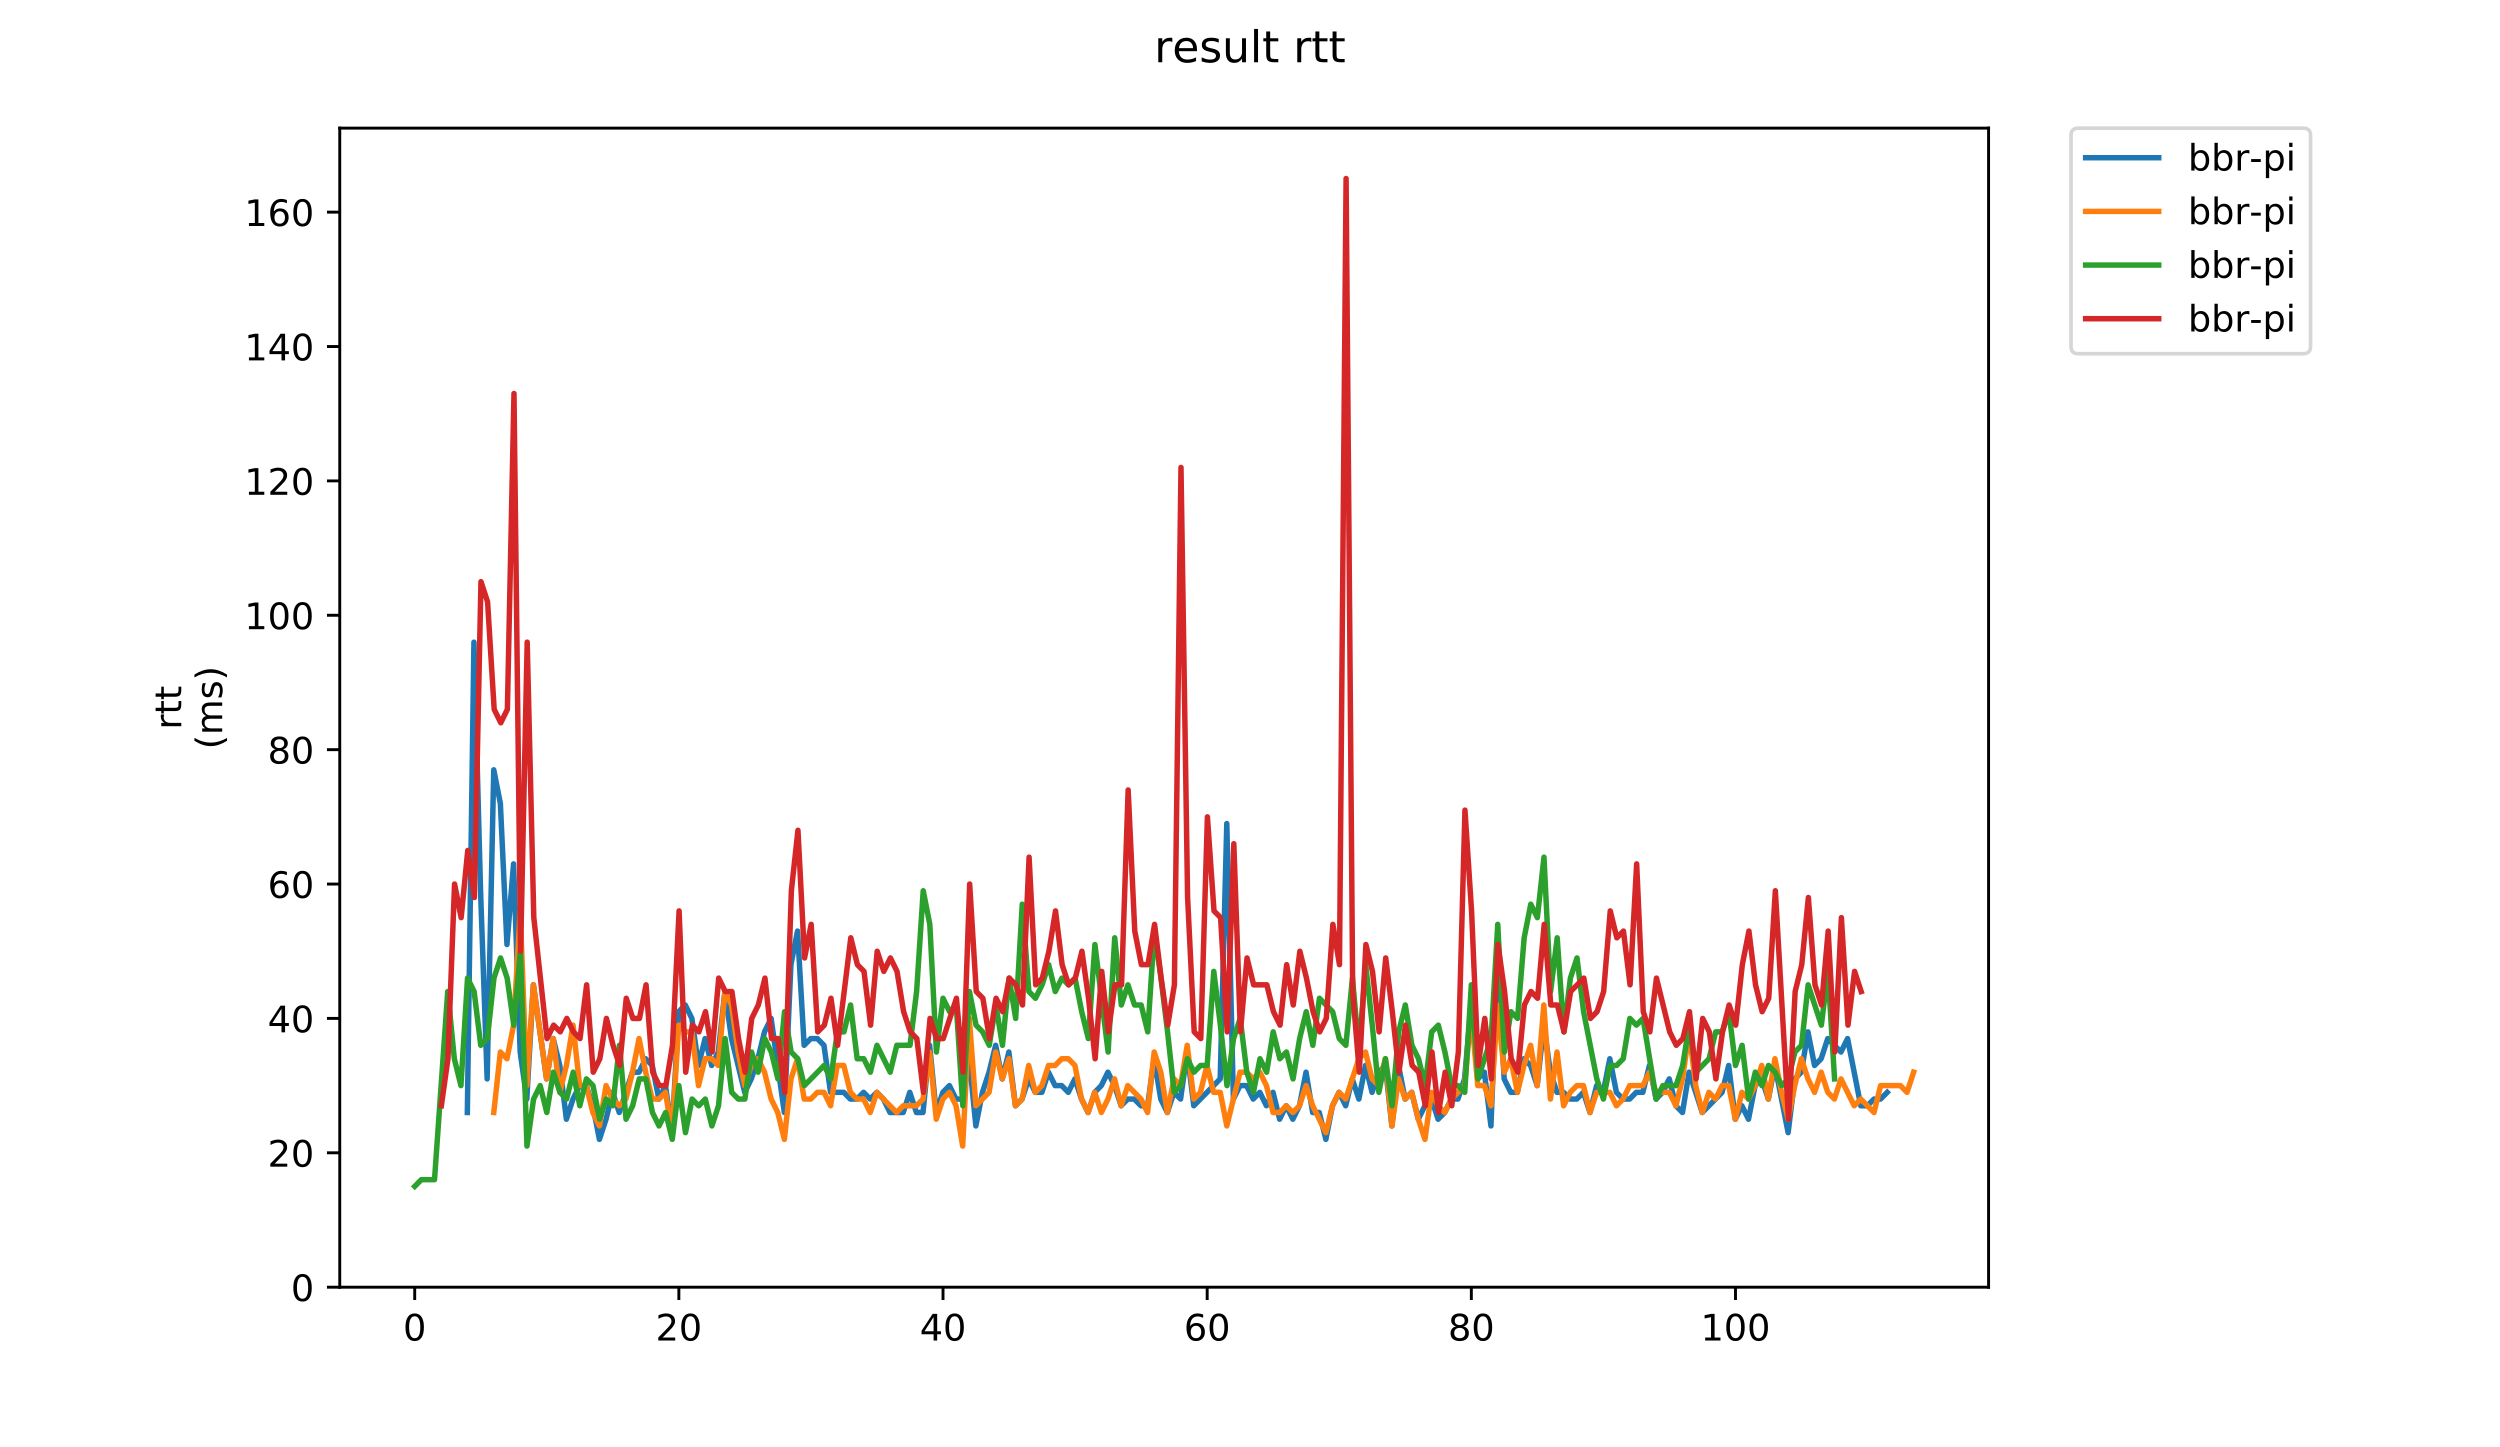 <?xml version="1.0" encoding="utf-8" standalone="no"?>
<!DOCTYPE svg PUBLIC "-//W3C//DTD SVG 1.1//EN"
  "http://www.w3.org/Graphics/SVG/1.1/DTD/svg11.dtd">
<!-- Created with matplotlib (https://matplotlib.org/) -->
<svg height="396pt" version="1.1" viewBox="0 0 684 396" width="684pt" xmlns="http://www.w3.org/2000/svg" xmlns:xlink="http://www.w3.org/1999/xlink">
 <defs>
  <style type="text/css">
*{stroke-linecap:butt;stroke-linejoin:round;}
  </style>
 </defs>
 <g id="figure_1">
  <g id="patch_1">
   <path d="M 0 396 
L 684 396 
L 684 0 
L 0 0 
z
" style="fill:#ffffff;"/>
  </g>
  <g id="axes_1">
   <g id="patch_2">
    <path d="M 92.957 352.174 
L 544.074 352.174 
L 544.074 35.062 
L 92.957 35.062 
z
" style="fill:#ffffff;"/>
   </g>
   <g id="matplotlib.axis_1">
    <g id="xtick_1">
     <g id="line2d_1">
      <defs>
       <path d="M 0 0 
L 0 3.5 
" id="mea4fd8b537" style="stroke:#000000;stroke-width:0.8;"/>
      </defs>
      <g>
       <use style="stroke:#000000;stroke-width:0.8;" x="113.463" xlink:href="#mea4fd8b537" y="352.174"/>
      </g>
     </g>
     <g id="text_1">
      <!-- 0 -->
      <defs>
       <path d="M 31.781 66.406 
Q 24.172 66.406 20.328 58.906 
Q 16.5 51.422 16.5 36.375 
Q 16.5 21.391 20.328 13.891 
Q 24.172 6.391 31.781 6.391 
Q 39.453 6.391 43.281 13.891 
Q 47.125 21.391 47.125 36.375 
Q 47.125 51.422 43.281 58.906 
Q 39.453 66.406 31.781 66.406 
z
M 31.781 74.219 
Q 44.047 74.219 50.516 64.516 
Q 56.984 54.828 56.984 36.375 
Q 56.984 17.969 50.516 8.266 
Q 44.047 -1.422 31.781 -1.422 
Q 19.531 -1.422 13.062 8.266 
Q 6.594 17.969 6.594 36.375 
Q 6.594 54.828 13.062 64.516 
Q 19.531 74.219 31.781 74.219 
z
" id="DejaVuSans-48"/>
      </defs>
      <g transform="translate(110.282 366.773)scale(0.1 -0.1)">
       <use xlink:href="#DejaVuSans-48"/>
      </g>
     </g>
    </g>
    <g id="xtick_2">
     <g id="line2d_2">
      <g>
       <use style="stroke:#000000;stroke-width:0.8;" x="185.736" xlink:href="#mea4fd8b537" y="352.174"/>
      </g>
     </g>
     <g id="text_2">
      <!-- 20 -->
      <defs>
       <path d="M 19.188 8.297 
L 53.609 8.297 
L 53.609 0 
L 7.328 0 
L 7.328 8.297 
Q 12.938 14.109 22.625 23.891 
Q 32.328 33.688 34.812 36.531 
Q 39.547 41.844 41.422 45.531 
Q 43.312 49.219 43.312 52.781 
Q 43.312 58.594 39.234 62.25 
Q 35.156 65.922 28.609 65.922 
Q 23.969 65.922 18.812 64.312 
Q 13.672 62.703 7.812 59.422 
L 7.812 69.391 
Q 13.766 71.781 18.938 73 
Q 24.125 74.219 28.422 74.219 
Q 39.75 74.219 46.484 68.547 
Q 53.219 62.891 53.219 53.422 
Q 53.219 48.922 51.531 44.891 
Q 49.859 40.875 45.406 35.406 
Q 44.188 33.984 37.641 27.219 
Q 31.109 20.453 19.188 8.297 
z
" id="DejaVuSans-50"/>
      </defs>
      <g transform="translate(179.374 366.773)scale(0.1 -0.1)">
       <use xlink:href="#DejaVuSans-50"/>
       <use x="63.623" xlink:href="#DejaVuSans-48"/>
      </g>
     </g>
    </g>
    <g id="xtick_3">
     <g id="line2d_3">
      <g>
       <use style="stroke:#000000;stroke-width:0.8;" x="258.01" xlink:href="#mea4fd8b537" y="352.174"/>
      </g>
     </g>
     <g id="text_3">
      <!-- 40 -->
      <defs>
       <path d="M 37.797 64.312 
L 12.891 25.391 
L 37.797 25.391 
z
M 35.203 72.906 
L 47.609 72.906 
L 47.609 25.391 
L 58.016 25.391 
L 58.016 17.188 
L 47.609 17.188 
L 47.609 0 
L 37.797 0 
L 37.797 17.188 
L 4.891 17.188 
L 4.891 26.703 
z
" id="DejaVuSans-52"/>
      </defs>
      <g transform="translate(251.648 366.773)scale(0.1 -0.1)">
       <use xlink:href="#DejaVuSans-52"/>
       <use x="63.623" xlink:href="#DejaVuSans-48"/>
      </g>
     </g>
    </g>
    <g id="xtick_4">
     <g id="line2d_4">
      <g>
       <use style="stroke:#000000;stroke-width:0.8;" x="330.284" xlink:href="#mea4fd8b537" y="352.174"/>
      </g>
     </g>
     <g id="text_4">
      <!-- 60 -->
      <defs>
       <path d="M 33.016 40.375 
Q 26.375 40.375 22.484 35.828 
Q 18.609 31.297 18.609 23.391 
Q 18.609 15.531 22.484 10.953 
Q 26.375 6.391 33.016 6.391 
Q 39.656 6.391 43.531 10.953 
Q 47.406 15.531 47.406 23.391 
Q 47.406 31.297 43.531 35.828 
Q 39.656 40.375 33.016 40.375 
z
M 52.594 71.297 
L 52.594 62.312 
Q 48.875 64.062 45.094 64.984 
Q 41.312 65.922 37.594 65.922 
Q 27.828 65.922 22.672 59.328 
Q 17.531 52.734 16.797 39.406 
Q 19.672 43.656 24.016 45.922 
Q 28.375 48.188 33.594 48.188 
Q 44.578 48.188 50.953 41.516 
Q 57.328 34.859 57.328 23.391 
Q 57.328 12.156 50.688 5.359 
Q 44.047 -1.422 33.016 -1.422 
Q 20.359 -1.422 13.672 8.266 
Q 6.984 17.969 6.984 36.375 
Q 6.984 53.656 15.188 63.938 
Q 23.391 74.219 37.203 74.219 
Q 40.922 74.219 44.703 73.484 
Q 48.484 72.75 52.594 71.297 
z
" id="DejaVuSans-54"/>
      </defs>
      <g transform="translate(323.921 366.773)scale(0.1 -0.1)">
       <use xlink:href="#DejaVuSans-54"/>
       <use x="63.623" xlink:href="#DejaVuSans-48"/>
      </g>
     </g>
    </g>
    <g id="xtick_5">
     <g id="line2d_5">
      <g>
       <use style="stroke:#000000;stroke-width:0.8;" x="402.557" xlink:href="#mea4fd8b537" y="352.174"/>
      </g>
     </g>
     <g id="text_5">
      <!-- 80 -->
      <defs>
       <path d="M 31.781 34.625 
Q 24.75 34.625 20.719 30.859 
Q 16.703 27.094 16.703 20.516 
Q 16.703 13.922 20.719 10.156 
Q 24.75 6.391 31.781 6.391 
Q 38.812 6.391 42.859 10.172 
Q 46.922 13.969 46.922 20.516 
Q 46.922 27.094 42.891 30.859 
Q 38.875 34.625 31.781 34.625 
z
M 21.922 38.812 
Q 15.578 40.375 12.031 44.719 
Q 8.5 49.078 8.5 55.328 
Q 8.5 64.062 14.719 69.141 
Q 20.953 74.219 31.781 74.219 
Q 42.672 74.219 48.875 69.141 
Q 55.078 64.062 55.078 55.328 
Q 55.078 49.078 51.531 44.719 
Q 48 40.375 41.703 38.812 
Q 48.828 37.156 52.797 32.312 
Q 56.781 27.484 56.781 20.516 
Q 56.781 9.906 50.312 4.234 
Q 43.844 -1.422 31.781 -1.422 
Q 19.734 -1.422 13.25 4.234 
Q 6.781 9.906 6.781 20.516 
Q 6.781 27.484 10.781 32.312 
Q 14.797 37.156 21.922 38.812 
z
M 18.312 54.391 
Q 18.312 48.734 21.844 45.562 
Q 25.391 42.391 31.781 42.391 
Q 38.141 42.391 41.719 45.562 
Q 45.312 48.734 45.312 54.391 
Q 45.312 60.062 41.719 63.234 
Q 38.141 66.406 31.781 66.406 
Q 25.391 66.406 21.844 63.234 
Q 18.312 60.062 18.312 54.391 
z
" id="DejaVuSans-56"/>
      </defs>
      <g transform="translate(396.195 366.773)scale(0.1 -0.1)">
       <use xlink:href="#DejaVuSans-56"/>
       <use x="63.623" xlink:href="#DejaVuSans-48"/>
      </g>
     </g>
    </g>
    <g id="xtick_6">
     <g id="line2d_6">
      <g>
       <use style="stroke:#000000;stroke-width:0.8;" x="474.831" xlink:href="#mea4fd8b537" y="352.174"/>
      </g>
     </g>
     <g id="text_6">
      <!-- 100 -->
      <defs>
       <path d="M 12.406 8.297 
L 28.516 8.297 
L 28.516 63.922 
L 10.984 60.406 
L 10.984 69.391 
L 28.422 72.906 
L 38.281 72.906 
L 38.281 8.297 
L 54.391 8.297 
L 54.391 0 
L 12.406 0 
z
" id="DejaVuSans-49"/>
      </defs>
      <g transform="translate(465.287 366.773)scale(0.1 -0.1)">
       <use xlink:href="#DejaVuSans-49"/>
       <use x="63.623" xlink:href="#DejaVuSans-48"/>
       <use x="127.246" xlink:href="#DejaVuSans-48"/>
      </g>
     </g>
    </g>
   </g>
   <g id="matplotlib.axis_2">
    <g id="ytick_1">
     <g id="line2d_7">
      <defs>
       <path d="M 0 0 
L -3.5 0 
" id="m1e6cd5e5ba" style="stroke:#000000;stroke-width:0.8;"/>
      </defs>
      <g>
       <use style="stroke:#000000;stroke-width:0.8;" x="92.957" xlink:href="#m1e6cd5e5ba" y="352.174"/>
      </g>
     </g>
     <g id="text_7">
      <!-- 0 -->
      <g transform="translate(79.595 355.973)scale(0.1 -0.1)">
       <use xlink:href="#DejaVuSans-48"/>
      </g>
     </g>
    </g>
    <g id="ytick_2">
     <g id="line2d_8">
      <g>
       <use style="stroke:#000000;stroke-width:0.8;" x="92.957" xlink:href="#m1e6cd5e5ba" y="315.408"/>
      </g>
     </g>
     <g id="text_8">
      <!-- 20 -->
      <g transform="translate(73.233 319.207)scale(0.1 -0.1)">
       <use xlink:href="#DejaVuSans-50"/>
       <use x="63.623" xlink:href="#DejaVuSans-48"/>
      </g>
     </g>
    </g>
    <g id="ytick_3">
     <g id="line2d_9">
      <g>
       <use style="stroke:#000000;stroke-width:0.8;" x="92.957" xlink:href="#m1e6cd5e5ba" y="278.641"/>
      </g>
     </g>
     <g id="text_9">
      <!-- 40 -->
      <g transform="translate(73.233 282.44)scale(0.1 -0.1)">
       <use xlink:href="#DejaVuSans-52"/>
       <use x="63.623" xlink:href="#DejaVuSans-48"/>
      </g>
     </g>
    </g>
    <g id="ytick_4">
     <g id="line2d_10">
      <g>
       <use style="stroke:#000000;stroke-width:0.8;" x="92.957" xlink:href="#m1e6cd5e5ba" y="241.874"/>
      </g>
     </g>
     <g id="text_10">
      <!-- 60 -->
      <g transform="translate(73.233 245.674)scale(0.1 -0.1)">
       <use xlink:href="#DejaVuSans-54"/>
       <use x="63.623" xlink:href="#DejaVuSans-48"/>
      </g>
     </g>
    </g>
    <g id="ytick_5">
     <g id="line2d_11">
      <g>
       <use style="stroke:#000000;stroke-width:0.8;" x="92.957" xlink:href="#m1e6cd5e5ba" y="205.108"/>
      </g>
     </g>
     <g id="text_11">
      <!-- 80 -->
      <g transform="translate(73.233 208.907)scale(0.1 -0.1)">
       <use xlink:href="#DejaVuSans-56"/>
       <use x="63.623" xlink:href="#DejaVuSans-48"/>
      </g>
     </g>
    </g>
    <g id="ytick_6">
     <g id="line2d_12">
      <g>
       <use style="stroke:#000000;stroke-width:0.8;" x="92.957" xlink:href="#m1e6cd5e5ba" y="168.341"/>
      </g>
     </g>
     <g id="text_12">
      <!-- 100 -->
      <g transform="translate(66.87 172.141)scale(0.1 -0.1)">
       <use xlink:href="#DejaVuSans-49"/>
       <use x="63.623" xlink:href="#DejaVuSans-48"/>
       <use x="127.246" xlink:href="#DejaVuSans-48"/>
      </g>
     </g>
    </g>
    <g id="ytick_7">
     <g id="line2d_13">
      <g>
       <use style="stroke:#000000;stroke-width:0.8;" x="92.957" xlink:href="#m1e6cd5e5ba" y="131.575"/>
      </g>
     </g>
     <g id="text_13">
      <!-- 120 -->
      <g transform="translate(66.87 135.374)scale(0.1 -0.1)">
       <use xlink:href="#DejaVuSans-49"/>
       <use x="63.623" xlink:href="#DejaVuSans-50"/>
       <use x="127.246" xlink:href="#DejaVuSans-48"/>
      </g>
     </g>
    </g>
    <g id="ytick_8">
     <g id="line2d_14">
      <g>
       <use style="stroke:#000000;stroke-width:0.8;" x="92.957" xlink:href="#m1e6cd5e5ba" y="94.808"/>
      </g>
     </g>
     <g id="text_14">
      <!-- 140 -->
      <g transform="translate(66.87 98.607)scale(0.1 -0.1)">
       <use xlink:href="#DejaVuSans-49"/>
       <use x="63.623" xlink:href="#DejaVuSans-52"/>
       <use x="127.246" xlink:href="#DejaVuSans-48"/>
      </g>
     </g>
    </g>
    <g id="ytick_9">
     <g id="line2d_15">
      <g>
       <use style="stroke:#000000;stroke-width:0.8;" x="92.957" xlink:href="#m1e6cd5e5ba" y="58.042"/>
      </g>
     </g>
     <g id="text_15">
      <!-- 160 -->
      <g transform="translate(66.87 61.841)scale(0.1 -0.1)">
       <use xlink:href="#DejaVuSans-49"/>
       <use x="63.623" xlink:href="#DejaVuSans-54"/>
       <use x="127.246" xlink:href="#DejaVuSans-48"/>
      </g>
     </g>
    </g>
    <g id="text_16">
     <!-- rtt -->
     <defs>
      <path d="M 41.109 46.297 
Q 39.594 47.172 37.812 47.578 
Q 36.031 48 33.891 48 
Q 26.266 48 22.188 43.047 
Q 18.109 38.094 18.109 28.812 
L 18.109 0 
L 9.078 0 
L 9.078 54.688 
L 18.109 54.688 
L 18.109 46.188 
Q 20.953 51.172 25.484 53.578 
Q 30.031 56 36.531 56 
Q 37.453 56 38.578 55.875 
Q 39.703 55.766 41.062 55.516 
z
" id="DejaVuSans-114"/>
      <path d="M 18.312 70.219 
L 18.312 54.688 
L 36.812 54.688 
L 36.812 47.703 
L 18.312 47.703 
L 18.312 18.016 
Q 18.312 11.328 20.141 9.422 
Q 21.969 7.516 27.594 7.516 
L 36.812 7.516 
L 36.812 0 
L 27.594 0 
Q 17.188 0 13.234 3.875 
Q 9.281 7.766 9.281 18.016 
L 9.281 47.703 
L 2.688 47.703 
L 2.688 54.688 
L 9.281 54.688 
L 9.281 70.219 
z
" id="DejaVuSans-116"/>
     </defs>
     <g transform="translate(49.593 199.594)rotate(-90)scale(0.1 -0.1)">
      <use xlink:href="#DejaVuSans-114"/>
      <use x="41.113" xlink:href="#DejaVuSans-116"/>
      <use x="80.322" xlink:href="#DejaVuSans-116"/>
     </g>
     <!-- (ms) -->
     <defs>
      <path d="M 31 75.875 
Q 24.469 64.656 21.281 53.656 
Q 18.109 42.672 18.109 31.391 
Q 18.109 20.125 21.312 9.062 
Q 24.516 -2 31 -13.188 
L 23.188 -13.188 
Q 15.875 -1.703 12.234 9.375 
Q 8.594 20.453 8.594 31.391 
Q 8.594 42.281 12.203 53.312 
Q 15.828 64.359 23.188 75.875 
z
" id="DejaVuSans-40"/>
      <path d="M 52 44.188 
Q 55.375 50.25 60.062 53.125 
Q 64.75 56 71.094 56 
Q 79.641 56 84.281 50.016 
Q 88.922 44.047 88.922 33.016 
L 88.922 0 
L 79.891 0 
L 79.891 32.719 
Q 79.891 40.578 77.094 44.375 
Q 74.312 48.188 68.609 48.188 
Q 61.625 48.188 57.562 43.547 
Q 53.516 38.922 53.516 30.906 
L 53.516 0 
L 44.484 0 
L 44.484 32.719 
Q 44.484 40.625 41.703 44.406 
Q 38.922 48.188 33.109 48.188 
Q 26.219 48.188 22.156 43.531 
Q 18.109 38.875 18.109 30.906 
L 18.109 0 
L 9.078 0 
L 9.078 54.688 
L 18.109 54.688 
L 18.109 46.188 
Q 21.188 51.219 25.484 53.609 
Q 29.781 56 35.688 56 
Q 41.656 56 45.828 52.969 
Q 50 49.953 52 44.188 
z
" id="DejaVuSans-109"/>
      <path d="M 44.281 53.078 
L 44.281 44.578 
Q 40.484 46.531 36.375 47.5 
Q 32.281 48.484 27.875 48.484 
Q 21.188 48.484 17.844 46.438 
Q 14.5 44.391 14.5 40.281 
Q 14.5 37.156 16.891 35.375 
Q 19.281 33.594 26.516 31.984 
L 29.594 31.297 
Q 39.156 29.25 43.188 25.516 
Q 47.219 21.781 47.219 15.094 
Q 47.219 7.469 41.188 3.016 
Q 35.156 -1.422 24.609 -1.422 
Q 20.219 -1.422 15.453 -0.562 
Q 10.688 0.297 5.422 2 
L 5.422 11.281 
Q 10.406 8.688 15.234 7.391 
Q 20.062 6.109 24.812 6.109 
Q 31.156 6.109 34.562 8.281 
Q 37.984 10.453 37.984 14.406 
Q 37.984 18.062 35.516 20.016 
Q 33.062 21.969 24.703 23.781 
L 21.578 24.516 
Q 13.234 26.266 9.516 29.906 
Q 5.812 33.547 5.812 39.891 
Q 5.812 47.609 11.281 51.797 
Q 16.75 56 26.812 56 
Q 31.781 56 36.172 55.266 
Q 40.578 54.547 44.281 53.078 
z
" id="DejaVuSans-115"/>
      <path d="M 8.016 75.875 
L 15.828 75.875 
Q 23.141 64.359 26.781 53.312 
Q 30.422 42.281 30.422 31.391 
Q 30.422 20.453 26.781 9.375 
Q 23.141 -1.703 15.828 -13.188 
L 8.016 -13.188 
Q 14.5 -2 17.703 9.062 
Q 20.906 20.125 20.906 31.391 
Q 20.906 42.672 17.703 53.656 
Q 14.5 64.656 8.016 75.875 
z
" id="DejaVuSans-41"/>
     </defs>
     <g transform="translate(60.79 204.995)rotate(-90)scale(0.1 -0.1)">
      <use xlink:href="#DejaVuSans-40"/>
      <use x="39.014" xlink:href="#DejaVuSans-109"/>
      <use x="136.426" xlink:href="#DejaVuSans-115"/>
      <use x="188.525" xlink:href="#DejaVuSans-41"/>
     </g>
    </g>
   </g>
   <g id="line2d_16">
    <path clip-path="url(#pc3ebf93182)" d="M 127.863 304.378 
L 129.67 175.695 
L 131.477 243.713 
L 133.284 295.186 
L 135.091 210.623 
L 136.898 219.815 
L 138.704 258.419 
L 140.511 236.359 
L 142.318 287.833 
L 144.125 300.701 
L 145.932 269.449 
L 149.545 295.186 
L 151.352 284.156 
L 153.159 291.509 
L 154.966 306.216 
L 156.773 300.701 
L 158.58 297.024 
L 160.386 297.024 
L 162.193 302.539 
L 164 311.731 
L 165.807 306.216 
L 167.614 298.863 
L 169.421 304.378 
L 173.034 293.348 
L 174.841 293.348 
L 176.648 289.671 
L 178.455 291.509 
L 180.262 300.701 
L 182.069 297.024 
L 183.875 309.893 
L 185.682 276.803 
L 187.489 274.964 
L 189.296 278.641 
L 191.103 291.509 
L 192.91 284.156 
L 194.716 291.509 
L 196.523 287.833 
L 198.33 271.288 
L 200.137 284.156 
L 203.751 298.863 
L 205.557 295.186 
L 207.364 289.671 
L 209.171 282.318 
L 210.978 278.641 
L 214.592 304.378 
L 216.398 263.934 
L 218.205 254.743 
L 220.012 285.994 
L 221.819 284.156 
L 223.626 284.156 
L 225.433 285.994 
L 227.24 298.863 
L 230.853 298.863 
L 232.66 300.701 
L 234.467 300.701 
L 236.274 298.863 
L 238.081 300.701 
L 239.887 298.863 
L 241.694 300.701 
L 243.501 304.378 
L 247.115 304.378 
L 248.922 298.863 
L 250.728 304.378 
L 252.535 304.378 
L 254.342 285.994 
L 256.149 304.378 
L 257.956 298.863 
L 259.763 297.024 
L 261.57 300.701 
L 263.376 300.701 
L 265.183 289.671 
L 266.99 308.054 
L 268.797 298.863 
L 270.604 293.348 
L 272.411 285.994 
L 274.217 295.186 
L 276.024 287.833 
L 277.831 302.539 
L 279.638 300.701 
L 281.445 295.186 
L 283.252 298.863 
L 285.058 298.863 
L 286.865 293.348 
L 288.672 297.024 
L 290.479 297.024 
L 292.286 298.863 
L 294.093 295.186 
L 295.899 300.701 
L 297.706 304.378 
L 299.513 298.863 
L 301.32 297.024 
L 303.127 293.348 
L 304.934 297.024 
L 306.741 302.539 
L 308.547 300.701 
L 310.354 300.701 
L 312.161 302.539 
L 313.968 302.539 
L 315.775 289.671 
L 317.582 300.701 
L 319.388 304.378 
L 321.195 298.863 
L 323.002 300.701 
L 324.809 287.833 
L 326.616 302.539 
L 333.843 295.186 
L 335.65 225.329 
L 337.457 300.701 
L 339.264 297.024 
L 341.07 297.024 
L 342.877 300.701 
L 344.684 298.863 
L 346.491 302.539 
L 348.298 298.863 
L 350.105 306.216 
L 351.912 302.539 
L 353.718 306.216 
L 355.525 302.539 
L 357.332 293.348 
L 359.139 304.378 
L 360.946 304.378 
L 362.753 311.731 
L 364.559 302.539 
L 366.366 298.863 
L 368.173 302.539 
L 369.98 295.186 
L 371.787 300.701 
L 373.594 291.509 
L 375.4 298.863 
L 377.207 293.348 
L 379.014 291.509 
L 380.821 308.054 
L 382.628 291.509 
L 384.435 300.701 
L 386.242 298.863 
L 388.048 306.216 
L 389.855 302.539 
L 391.662 300.701 
L 393.469 306.216 
L 395.276 304.378 
L 397.083 300.701 
L 398.889 300.701 
L 400.696 295.186 
L 402.503 274.964 
L 404.31 295.186 
L 406.117 293.348 
L 407.924 308.054 
L 409.73 262.096 
L 411.537 295.186 
L 413.344 298.863 
L 415.151 298.863 
L 416.958 289.671 
L 418.765 291.509 
L 420.571 297.024 
L 422.378 280.479 
L 424.185 293.348 
L 425.992 298.863 
L 427.799 298.863 
L 429.606 300.701 
L 431.413 300.701 
L 433.219 298.863 
L 435.026 304.378 
L 436.833 297.024 
L 438.64 298.863 
L 440.447 289.671 
L 442.254 298.863 
L 444.06 300.701 
L 445.867 300.701 
L 447.674 298.863 
L 449.481 298.863 
L 451.288 291.509 
L 453.095 300.701 
L 454.901 298.863 
L 456.708 295.186 
L 458.515 302.539 
L 460.322 304.378 
L 462.129 293.348 
L 465.742 304.378 
L 471.163 298.863 
L 472.97 291.509 
L 474.777 306.216 
L 476.584 302.539 
L 478.39 306.216 
L 480.197 297.024 
L 482.004 295.186 
L 483.811 300.701 
L 485.618 291.509 
L 489.231 309.893 
L 491.038 295.186 
L 492.845 293.348 
L 494.652 282.318 
L 496.459 291.509 
L 498.266 289.671 
L 500.072 284.156 
L 503.686 287.833 
L 505.493 284.156 
L 509.107 302.539 
L 510.914 302.539 
L 512.72 300.701 
L 514.527 300.701 
L 516.334 298.863 
L 516.334 298.863 
" style="fill:none;stroke:#1f77b4;stroke-linecap:square;stroke-width:1.5;"/>
   </g>
   <g id="line2d_17">
    <path clip-path="url(#pc3ebf93182)" d="M 135.098 304.378 
L 136.905 287.833 
L 138.712 289.671 
L 140.518 280.479 
L 142.325 249.228 
L 144.132 297.024 
L 145.939 269.449 
L 149.553 295.186 
L 151.359 284.156 
L 153.166 298.863 
L 154.973 291.509 
L 156.78 280.479 
L 158.587 297.024 
L 160.394 297.024 
L 162.201 304.378 
L 164.007 308.054 
L 165.814 297.024 
L 167.621 300.701 
L 169.428 302.539 
L 171.235 300.701 
L 173.042 293.348 
L 174.848 284.156 
L 176.655 293.348 
L 178.462 300.701 
L 180.269 300.701 
L 182.076 298.863 
L 183.883 309.893 
L 185.689 280.479 
L 187.496 282.318 
L 189.303 282.318 
L 191.11 297.024 
L 192.917 289.671 
L 194.724 289.671 
L 196.53 291.509 
L 198.337 271.288 
L 200.144 274.964 
L 201.951 287.833 
L 203.758 297.024 
L 205.565 291.509 
L 207.372 289.671 
L 209.178 293.348 
L 210.985 300.701 
L 212.792 304.378 
L 214.599 311.731 
L 216.406 295.186 
L 218.213 289.671 
L 220.019 300.701 
L 221.826 300.701 
L 223.633 298.863 
L 225.44 298.863 
L 227.247 302.539 
L 229.054 291.509 
L 230.86 291.509 
L 232.667 298.863 
L 234.474 300.701 
L 236.281 300.701 
L 238.088 304.378 
L 239.895 298.863 
L 245.315 304.378 
L 247.122 302.539 
L 250.736 302.539 
L 252.543 300.701 
L 254.349 287.833 
L 256.156 306.216 
L 257.963 300.701 
L 259.77 298.863 
L 261.577 302.539 
L 263.384 313.569 
L 265.19 278.641 
L 266.997 302.539 
L 270.611 298.863 
L 272.418 287.833 
L 274.225 295.186 
L 276.031 289.671 
L 277.838 302.539 
L 279.645 300.701 
L 281.452 291.509 
L 283.259 298.863 
L 285.066 297.024 
L 286.873 291.509 
L 288.679 291.509 
L 290.486 289.671 
L 292.293 289.671 
L 294.1 291.509 
L 295.907 300.701 
L 297.714 304.378 
L 299.52 298.863 
L 301.327 304.378 
L 303.134 300.701 
L 304.941 295.186 
L 306.748 302.539 
L 308.555 297.024 
L 312.168 300.701 
L 313.975 304.378 
L 315.782 287.833 
L 317.589 293.348 
L 319.396 304.378 
L 321.202 295.186 
L 323.009 297.024 
L 324.816 285.994 
L 326.623 300.701 
L 328.43 298.863 
L 330.237 291.509 
L 332.044 298.863 
L 333.85 298.863 
L 335.657 308.054 
L 339.271 293.348 
L 341.078 293.348 
L 342.885 295.186 
L 344.691 293.348 
L 346.498 297.024 
L 348.305 304.378 
L 350.112 304.378 
L 351.919 302.539 
L 353.726 304.378 
L 355.532 302.539 
L 357.339 297.024 
L 359.146 302.539 
L 362.76 309.893 
L 364.567 302.539 
L 366.373 298.863 
L 368.18 300.701 
L 371.794 289.671 
L 373.601 287.833 
L 375.408 295.186 
L 377.215 297.024 
L 379.021 289.671 
L 380.828 308.054 
L 382.635 295.186 
L 384.442 300.701 
L 386.249 298.863 
L 388.056 306.216 
L 389.862 311.731 
L 391.669 298.863 
L 393.476 302.539 
L 395.283 304.378 
L 397.09 300.701 
L 400.703 297.024 
L 402.51 276.803 
L 404.317 297.024 
L 406.124 297.024 
L 407.931 302.539 
L 409.738 274.964 
L 411.545 293.348 
L 413.351 289.671 
L 415.158 298.863 
L 416.965 291.509 
L 418.772 285.994 
L 420.579 297.024 
L 422.386 274.964 
L 424.192 300.701 
L 425.999 287.833 
L 427.806 302.539 
L 429.613 298.863 
L 431.42 297.024 
L 433.227 297.024 
L 435.033 304.378 
L 436.84 298.863 
L 440.454 298.863 
L 442.261 302.539 
L 444.068 300.701 
L 445.874 297.024 
L 449.488 297.024 
L 451.295 293.348 
L 453.102 298.863 
L 456.716 298.863 
L 458.522 302.539 
L 460.329 295.186 
L 462.136 282.318 
L 463.943 297.024 
L 465.75 304.378 
L 467.557 298.863 
L 469.363 300.701 
L 471.17 297.024 
L 472.977 297.024 
L 474.784 306.216 
L 476.591 298.863 
L 478.398 300.701 
L 480.204 297.024 
L 482.011 291.509 
L 483.818 300.701 
L 485.625 289.671 
L 487.432 298.863 
L 489.239 306.216 
L 491.045 297.024 
L 492.852 289.671 
L 494.659 295.186 
L 496.466 298.863 
L 498.273 293.348 
L 500.08 298.863 
L 501.887 300.701 
L 503.693 295.186 
L 507.307 302.539 
L 509.114 300.701 
L 512.728 304.378 
L 514.534 297.024 
L 519.955 297.024 
L 521.762 298.863 
L 523.569 293.348 
L 523.569 293.348 
" style="fill:none;stroke:#ff7f0e;stroke-linecap:square;stroke-width:1.5;"/>
   </g>
   <g id="line2d_18">
    <path clip-path="url(#pc3ebf93182)" d="M 113.463 324.599 
L 115.27 322.761 
L 118.883 322.761 
L 122.497 271.288 
L 124.304 289.671 
L 126.111 297.024 
L 127.918 267.611 
L 129.724 271.288 
L 131.531 285.994 
L 133.338 284.156 
L 135.145 267.611 
L 136.952 262.096 
L 138.759 267.611 
L 140.565 280.479 
L 142.372 260.258 
L 144.179 313.569 
L 145.986 300.701 
L 147.793 297.024 
L 149.6 304.378 
L 151.406 293.348 
L 153.213 298.863 
L 155.02 300.701 
L 156.827 293.348 
L 158.634 302.539 
L 160.441 295.186 
L 162.247 297.024 
L 164.054 306.216 
L 165.861 300.701 
L 167.668 302.539 
L 169.475 285.994 
L 171.282 306.216 
L 173.089 302.539 
L 174.895 295.186 
L 176.702 295.186 
L 178.509 304.378 
L 180.316 308.054 
L 182.123 304.378 
L 183.93 311.731 
L 185.736 297.024 
L 187.543 309.893 
L 189.35 300.701 
L 191.157 302.539 
L 192.964 300.701 
L 194.771 308.054 
L 196.577 302.539 
L 198.384 284.156 
L 200.191 298.863 
L 201.998 300.701 
L 203.805 300.701 
L 205.612 287.833 
L 207.418 293.348 
L 209.225 284.156 
L 211.032 287.833 
L 212.839 295.186 
L 214.646 276.803 
L 216.453 287.833 
L 218.26 289.671 
L 220.066 297.024 
L 225.487 291.509 
L 227.294 295.186 
L 229.101 282.318 
L 230.907 282.318 
L 232.714 274.964 
L 234.521 289.671 
L 236.328 289.671 
L 238.135 293.348 
L 239.942 285.994 
L 243.555 293.348 
L 245.362 285.994 
L 248.976 285.994 
L 250.783 271.288 
L 252.59 243.713 
L 254.396 252.904 
L 256.203 287.833 
L 258.01 273.126 
L 259.817 276.803 
L 261.624 274.964 
L 263.431 302.539 
L 265.237 271.288 
L 267.044 280.479 
L 268.851 282.318 
L 270.658 285.994 
L 272.465 274.964 
L 274.272 285.994 
L 276.078 267.611 
L 277.885 278.641 
L 279.692 247.389 
L 281.499 271.288 
L 283.306 273.126 
L 285.113 269.449 
L 286.919 263.934 
L 288.726 271.288 
L 290.533 267.611 
L 292.34 269.449 
L 294.147 267.611 
L 295.954 276.803 
L 297.761 284.156 
L 299.567 258.419 
L 303.181 287.833 
L 304.988 256.581 
L 306.795 274.964 
L 308.602 269.449 
L 310.408 274.964 
L 312.215 274.964 
L 314.022 282.318 
L 315.829 254.743 
L 317.636 267.611 
L 319.443 282.318 
L 321.249 298.863 
L 323.056 297.024 
L 324.863 289.671 
L 326.67 293.348 
L 328.477 291.509 
L 330.284 291.509 
L 332.09 265.773 
L 333.897 280.479 
L 335.704 297.024 
L 337.511 284.156 
L 339.318 278.641 
L 341.125 293.348 
L 342.932 298.863 
L 344.738 289.671 
L 346.545 293.348 
L 348.352 282.318 
L 350.159 289.671 
L 351.966 287.833 
L 353.773 295.186 
L 355.579 284.156 
L 357.386 276.803 
L 359.193 285.994 
L 361 273.126 
L 364.614 276.803 
L 366.42 284.156 
L 368.227 285.994 
L 370.034 267.611 
L 371.841 287.833 
L 373.648 263.934 
L 375.455 280.479 
L 377.262 298.863 
L 379.068 289.671 
L 380.875 302.539 
L 382.682 282.318 
L 384.489 274.964 
L 386.296 285.994 
L 388.103 289.671 
L 389.909 297.024 
L 391.716 282.318 
L 393.523 280.479 
L 395.33 287.833 
L 397.137 297.024 
L 398.944 297.024 
L 400.75 298.863 
L 402.557 269.449 
L 404.364 295.186 
L 407.978 284.156 
L 409.785 252.904 
L 411.591 287.833 
L 413.398 276.803 
L 415.205 278.641 
L 417.012 256.581 
L 418.819 247.389 
L 420.626 251.066 
L 422.433 234.521 
L 424.239 271.288 
L 426.046 256.581 
L 427.853 282.318 
L 429.66 267.611 
L 431.467 262.096 
L 433.274 276.803 
L 436.887 295.186 
L 438.694 300.701 
L 440.501 291.509 
L 442.308 291.509 
L 444.115 289.671 
L 445.921 278.641 
L 447.728 280.479 
L 449.535 278.641 
L 453.149 300.701 
L 454.956 297.024 
L 458.569 297.024 
L 460.376 291.509 
L 462.183 280.479 
L 463.99 293.348 
L 467.604 289.671 
L 469.41 282.318 
L 471.217 282.318 
L 473.024 276.803 
L 474.831 291.509 
L 476.638 285.994 
L 478.445 300.701 
L 480.251 293.348 
L 482.058 297.024 
L 483.865 291.509 
L 485.672 293.348 
L 487.479 297.024 
L 489.286 295.186 
L 491.092 287.833 
L 492.899 285.994 
L 494.706 269.449 
L 498.32 280.479 
L 500.127 265.773 
L 501.934 295.186 
L 501.934 295.186 
" style="fill:none;stroke:#2ca02c;stroke-linecap:square;stroke-width:1.5;"/>
   </g>
   <g id="line2d_19">
    <path clip-path="url(#pc3ebf93182)" d="M 120.752 302.539 
L 122.558 289.671 
L 124.365 241.874 
L 126.172 251.066 
L 127.979 232.683 
L 129.786 245.551 
L 131.593 159.15 
L 133.399 164.665 
L 135.206 194.078 
L 137.013 197.755 
L 138.82 194.078 
L 140.627 107.676 
L 142.434 260.258 
L 144.241 175.695 
L 146.047 251.066 
L 149.661 284.156 
L 151.468 280.479 
L 153.275 282.318 
L 155.082 278.641 
L 156.888 282.318 
L 158.695 284.156 
L 160.502 269.449 
L 162.309 293.348 
L 164.116 289.671 
L 165.923 278.641 
L 167.729 285.994 
L 169.536 291.509 
L 171.343 273.126 
L 173.15 278.641 
L 174.957 278.641 
L 176.764 269.449 
L 178.57 293.348 
L 180.377 297.024 
L 182.184 297.024 
L 183.991 285.994 
L 185.798 249.228 
L 187.605 293.348 
L 189.412 280.479 
L 191.218 282.318 
L 193.025 276.803 
L 194.832 287.833 
L 196.639 267.611 
L 198.446 271.288 
L 200.253 271.288 
L 202.059 284.156 
L 203.866 293.348 
L 205.673 278.641 
L 207.48 274.964 
L 209.287 267.611 
L 211.094 284.156 
L 212.9 284.156 
L 214.707 298.863 
L 216.514 243.713 
L 218.321 227.168 
L 220.128 262.096 
L 221.935 252.904 
L 223.741 282.318 
L 225.548 280.479 
L 227.355 273.126 
L 229.162 285.994 
L 232.776 256.581 
L 234.583 263.934 
L 236.389 265.773 
L 238.196 280.479 
L 240.003 260.258 
L 241.81 265.773 
L 243.617 262.096 
L 245.424 265.773 
L 247.23 276.803 
L 249.037 282.318 
L 250.844 284.156 
L 252.651 298.863 
L 254.458 278.641 
L 256.265 284.156 
L 258.071 284.156 
L 261.685 273.126 
L 263.492 293.348 
L 265.299 241.874 
L 267.106 271.288 
L 268.913 273.126 
L 270.719 284.156 
L 272.526 273.126 
L 274.333 276.803 
L 276.14 267.611 
L 277.947 269.449 
L 279.754 274.964 
L 281.56 234.521 
L 283.367 269.449 
L 285.174 267.611 
L 286.981 260.258 
L 288.788 249.228 
L 290.595 263.934 
L 292.401 269.449 
L 294.208 267.611 
L 296.015 260.258 
L 297.822 273.126 
L 299.629 289.671 
L 301.436 265.773 
L 303.242 282.318 
L 305.049 269.449 
L 306.856 269.449 
L 308.663 216.138 
L 310.47 254.743 
L 312.277 263.934 
L 314.084 263.934 
L 315.89 252.904 
L 317.697 267.611 
L 319.504 280.479 
L 321.311 269.449 
L 323.118 127.898 
L 324.925 245.551 
L 326.731 282.318 
L 328.538 284.156 
L 330.345 223.491 
L 332.152 249.228 
L 333.959 251.066 
L 335.766 282.318 
L 337.572 230.844 
L 339.379 282.318 
L 341.186 262.096 
L 342.993 269.449 
L 346.607 269.449 
L 348.413 276.803 
L 350.22 280.479 
L 352.027 263.934 
L 353.834 274.964 
L 355.641 260.258 
L 357.448 267.611 
L 359.255 276.803 
L 361.061 282.318 
L 362.868 278.641 
L 364.675 252.904 
L 366.482 263.934 
L 368.289 48.85 
L 370.096 271.288 
L 371.902 293.348 
L 373.709 258.419 
L 375.516 265.773 
L 377.323 282.318 
L 379.13 262.096 
L 380.937 276.803 
L 382.743 293.348 
L 384.55 280.479 
L 386.357 291.509 
L 388.164 293.348 
L 389.971 302.539 
L 391.778 287.833 
L 393.585 304.378 
L 395.391 293.348 
L 397.198 302.539 
L 399.005 287.833 
L 400.812 221.653 
L 402.619 249.228 
L 404.426 291.509 
L 406.232 278.641 
L 408.039 295.186 
L 409.846 258.419 
L 411.653 271.288 
L 413.46 289.671 
L 415.267 293.348 
L 417.073 274.964 
L 418.88 271.288 
L 420.687 273.126 
L 422.494 252.904 
L 424.301 274.964 
L 426.108 274.964 
L 427.914 282.318 
L 429.721 271.288 
L 433.335 267.611 
L 435.142 278.641 
L 436.949 276.803 
L 438.756 271.288 
L 440.562 249.228 
L 442.369 256.581 
L 444.176 254.743 
L 445.983 269.449 
L 447.79 236.359 
L 449.597 276.803 
L 451.403 282.318 
L 453.21 267.611 
L 456.824 282.318 
L 458.631 285.994 
L 460.438 284.156 
L 462.244 276.803 
L 464.051 295.186 
L 465.858 278.641 
L 467.665 282.318 
L 469.472 295.186 
L 471.279 282.318 
L 473.085 274.964 
L 474.892 280.479 
L 476.699 263.934 
L 478.506 254.743 
L 480.313 269.449 
L 482.12 276.803 
L 483.927 273.126 
L 485.733 243.713 
L 489.347 306.216 
L 491.154 271.288 
L 492.961 263.934 
L 494.768 245.551 
L 496.574 269.449 
L 498.381 274.964 
L 500.188 254.743 
L 501.995 287.833 
L 503.802 251.066 
L 505.609 280.479 
L 507.415 265.773 
L 509.222 271.288 
L 509.222 271.288 
" style="fill:none;stroke:#d62728;stroke-linecap:square;stroke-width:1.5;"/>
   </g>
   <g id="patch_3">
    <path d="M 92.957 352.174 
L 92.957 35.062 
" style="fill:none;stroke:#000000;stroke-linecap:square;stroke-linejoin:miter;stroke-width:0.8;"/>
   </g>
   <g id="patch_4">
    <path d="M 544.074 352.174 
L 544.074 35.062 
" style="fill:none;stroke:#000000;stroke-linecap:square;stroke-linejoin:miter;stroke-width:0.8;"/>
   </g>
   <g id="patch_5">
    <path d="M 92.957 352.174 
L 544.074 352.174 
" style="fill:none;stroke:#000000;stroke-linecap:square;stroke-linejoin:miter;stroke-width:0.8;"/>
   </g>
   <g id="patch_6">
    <path d="M 92.957 35.062 
L 544.074 35.062 
" style="fill:none;stroke:#000000;stroke-linecap:square;stroke-linejoin:miter;stroke-width:0.8;"/>
   </g>
   <g id="legend_1">
    <g id="patch_7">
     <path d="M 568.63 96.775 
L 630.163 96.775 
Q 632.163 96.775 632.163 94.775 
L 632.163 37.062 
Q 632.163 35.062 630.163 35.062 
L 568.63 35.062 
Q 566.63 35.062 566.63 37.062 
L 566.63 94.775 
Q 566.63 96.775 568.63 96.775 
z
" style="fill:#ffffff;opacity:0.8;stroke:#cccccc;stroke-linejoin:miter;"/>
    </g>
    <g id="line2d_20">
     <path d="M 570.63 43.161 
L 590.63 43.161 
" style="fill:none;stroke:#1f77b4;stroke-linecap:square;stroke-width:1.5;"/>
    </g>
    <g id="line2d_21"/>
    <g id="text_17">
     <!-- bbr-pi -->
     <defs>
      <path d="M 48.688 27.297 
Q 48.688 37.203 44.609 42.844 
Q 40.531 48.484 33.406 48.484 
Q 26.266 48.484 22.188 42.844 
Q 18.109 37.203 18.109 27.297 
Q 18.109 17.391 22.188 11.75 
Q 26.266 6.109 33.406 6.109 
Q 40.531 6.109 44.609 11.75 
Q 48.688 17.391 48.688 27.297 
z
M 18.109 46.391 
Q 20.953 51.266 25.266 53.625 
Q 29.594 56 35.594 56 
Q 45.562 56 51.781 48.094 
Q 58.016 40.188 58.016 27.297 
Q 58.016 14.406 51.781 6.484 
Q 45.562 -1.422 35.594 -1.422 
Q 29.594 -1.422 25.266 0.953 
Q 20.953 3.328 18.109 8.203 
L 18.109 0 
L 9.078 0 
L 9.078 75.984 
L 18.109 75.984 
z
" id="DejaVuSans-98"/>
      <path d="M 4.891 31.391 
L 31.203 31.391 
L 31.203 23.391 
L 4.891 23.391 
z
" id="DejaVuSans-45"/>
      <path d="M 18.109 8.203 
L 18.109 -20.797 
L 9.078 -20.797 
L 9.078 54.688 
L 18.109 54.688 
L 18.109 46.391 
Q 20.953 51.266 25.266 53.625 
Q 29.594 56 35.594 56 
Q 45.562 56 51.781 48.094 
Q 58.016 40.188 58.016 27.297 
Q 58.016 14.406 51.781 6.484 
Q 45.562 -1.422 35.594 -1.422 
Q 29.594 -1.422 25.266 0.953 
Q 20.953 3.328 18.109 8.203 
z
M 48.688 27.297 
Q 48.688 37.203 44.609 42.844 
Q 40.531 48.484 33.406 48.484 
Q 26.266 48.484 22.188 42.844 
Q 18.109 37.203 18.109 27.297 
Q 18.109 17.391 22.188 11.75 
Q 26.266 6.109 33.406 6.109 
Q 40.531 6.109 44.609 11.75 
Q 48.688 17.391 48.688 27.297 
z
" id="DejaVuSans-112"/>
      <path d="M 9.422 54.688 
L 18.406 54.688 
L 18.406 0 
L 9.422 0 
z
M 9.422 75.984 
L 18.406 75.984 
L 18.406 64.594 
L 9.422 64.594 
z
" id="DejaVuSans-105"/>
     </defs>
     <g transform="translate(598.63 46.661)scale(0.1 -0.1)">
      <use xlink:href="#DejaVuSans-98"/>
      <use x="63.477" xlink:href="#DejaVuSans-98"/>
      <use x="126.953" xlink:href="#DejaVuSans-114"/>
      <use x="167.973" xlink:href="#DejaVuSans-45"/>
      <use x="204.057" xlink:href="#DejaVuSans-112"/>
      <use x="267.533" xlink:href="#DejaVuSans-105"/>
     </g>
    </g>
    <g id="line2d_22">
     <path d="M 570.63 57.839 
L 590.63 57.839 
" style="fill:none;stroke:#ff7f0e;stroke-linecap:square;stroke-width:1.5;"/>
    </g>
    <g id="line2d_23"/>
    <g id="text_18">
     <!-- bbr-pi -->
     <g transform="translate(598.63 61.339)scale(0.1 -0.1)">
      <use xlink:href="#DejaVuSans-98"/>
      <use x="63.477" xlink:href="#DejaVuSans-98"/>
      <use x="126.953" xlink:href="#DejaVuSans-114"/>
      <use x="167.973" xlink:href="#DejaVuSans-45"/>
      <use x="204.057" xlink:href="#DejaVuSans-112"/>
      <use x="267.533" xlink:href="#DejaVuSans-105"/>
     </g>
    </g>
    <g id="line2d_24">
     <path d="M 570.63 72.517 
L 590.63 72.517 
" style="fill:none;stroke:#2ca02c;stroke-linecap:square;stroke-width:1.5;"/>
    </g>
    <g id="line2d_25"/>
    <g id="text_19">
     <!-- bbr-pi -->
     <g transform="translate(598.63 76.017)scale(0.1 -0.1)">
      <use xlink:href="#DejaVuSans-98"/>
      <use x="63.477" xlink:href="#DejaVuSans-98"/>
      <use x="126.953" xlink:href="#DejaVuSans-114"/>
      <use x="167.973" xlink:href="#DejaVuSans-45"/>
      <use x="204.057" xlink:href="#DejaVuSans-112"/>
      <use x="267.533" xlink:href="#DejaVuSans-105"/>
     </g>
    </g>
    <g id="line2d_26">
     <path d="M 570.63 87.195 
L 590.63 87.195 
" style="fill:none;stroke:#d62728;stroke-linecap:square;stroke-width:1.5;"/>
    </g>
    <g id="line2d_27"/>
    <g id="text_20">
     <!-- bbr-pi -->
     <g transform="translate(598.63 90.695)scale(0.1 -0.1)">
      <use xlink:href="#DejaVuSans-98"/>
      <use x="63.477" xlink:href="#DejaVuSans-98"/>
      <use x="126.953" xlink:href="#DejaVuSans-114"/>
      <use x="167.973" xlink:href="#DejaVuSans-45"/>
      <use x="204.057" xlink:href="#DejaVuSans-112"/>
      <use x="267.533" xlink:href="#DejaVuSans-105"/>
     </g>
    </g>
   </g>
  </g>
  <g id="text_21">
   <!-- result rtt -->
   <defs>
    <path d="M 56.203 29.594 
L 56.203 25.203 
L 14.891 25.203 
Q 15.484 15.922 20.484 11.062 
Q 25.484 6.203 34.422 6.203 
Q 39.594 6.203 44.453 7.469 
Q 49.312 8.734 54.109 11.281 
L 54.109 2.781 
Q 49.266 0.734 44.188 -0.344 
Q 39.109 -1.422 33.891 -1.422 
Q 20.797 -1.422 13.156 6.188 
Q 5.516 13.812 5.516 26.812 
Q 5.516 40.234 12.766 48.109 
Q 20.016 56 32.328 56 
Q 43.359 56 49.781 48.891 
Q 56.203 41.797 56.203 29.594 
z
M 47.219 32.234 
Q 47.125 39.594 43.094 43.984 
Q 39.062 48.391 32.422 48.391 
Q 24.906 48.391 20.391 44.141 
Q 15.875 39.891 15.188 32.172 
z
" id="DejaVuSans-101"/>
    <path d="M 8.5 21.578 
L 8.5 54.688 
L 17.484 54.688 
L 17.484 21.922 
Q 17.484 14.156 20.5 10.266 
Q 23.531 6.391 29.594 6.391 
Q 36.859 6.391 41.078 11.031 
Q 45.312 15.672 45.312 23.688 
L 45.312 54.688 
L 54.297 54.688 
L 54.297 0 
L 45.312 0 
L 45.312 8.406 
Q 42.047 3.422 37.719 1 
Q 33.406 -1.422 27.688 -1.422 
Q 18.266 -1.422 13.375 4.438 
Q 8.5 10.297 8.5 21.578 
z
M 31.109 56 
z
" id="DejaVuSans-117"/>
    <path d="M 9.422 75.984 
L 18.406 75.984 
L 18.406 0 
L 9.422 0 
z
" id="DejaVuSans-108"/>
    <path id="DejaVuSans-32"/>
   </defs>
   <g transform="translate(315.818 17.038)scale(0.12 -0.12)">
    <use xlink:href="#DejaVuSans-114"/>
    <use x="41.082" xlink:href="#DejaVuSans-101"/>
    <use x="102.605" xlink:href="#DejaVuSans-115"/>
    <use x="154.705" xlink:href="#DejaVuSans-117"/>
    <use x="218.084" xlink:href="#DejaVuSans-108"/>
    <use x="245.867" xlink:href="#DejaVuSans-116"/>
    <use x="285.076" xlink:href="#DejaVuSans-32"/>
    <use x="316.863" xlink:href="#DejaVuSans-114"/>
    <use x="357.977" xlink:href="#DejaVuSans-116"/>
    <use x="397.186" xlink:href="#DejaVuSans-116"/>
   </g>
  </g>
 </g>
 <defs>
  <clipPath id="pc3ebf93182">
   <rect height="317.112" width="451.116" x="92.957" y="35.062"/>
  </clipPath>
 </defs>
</svg>
